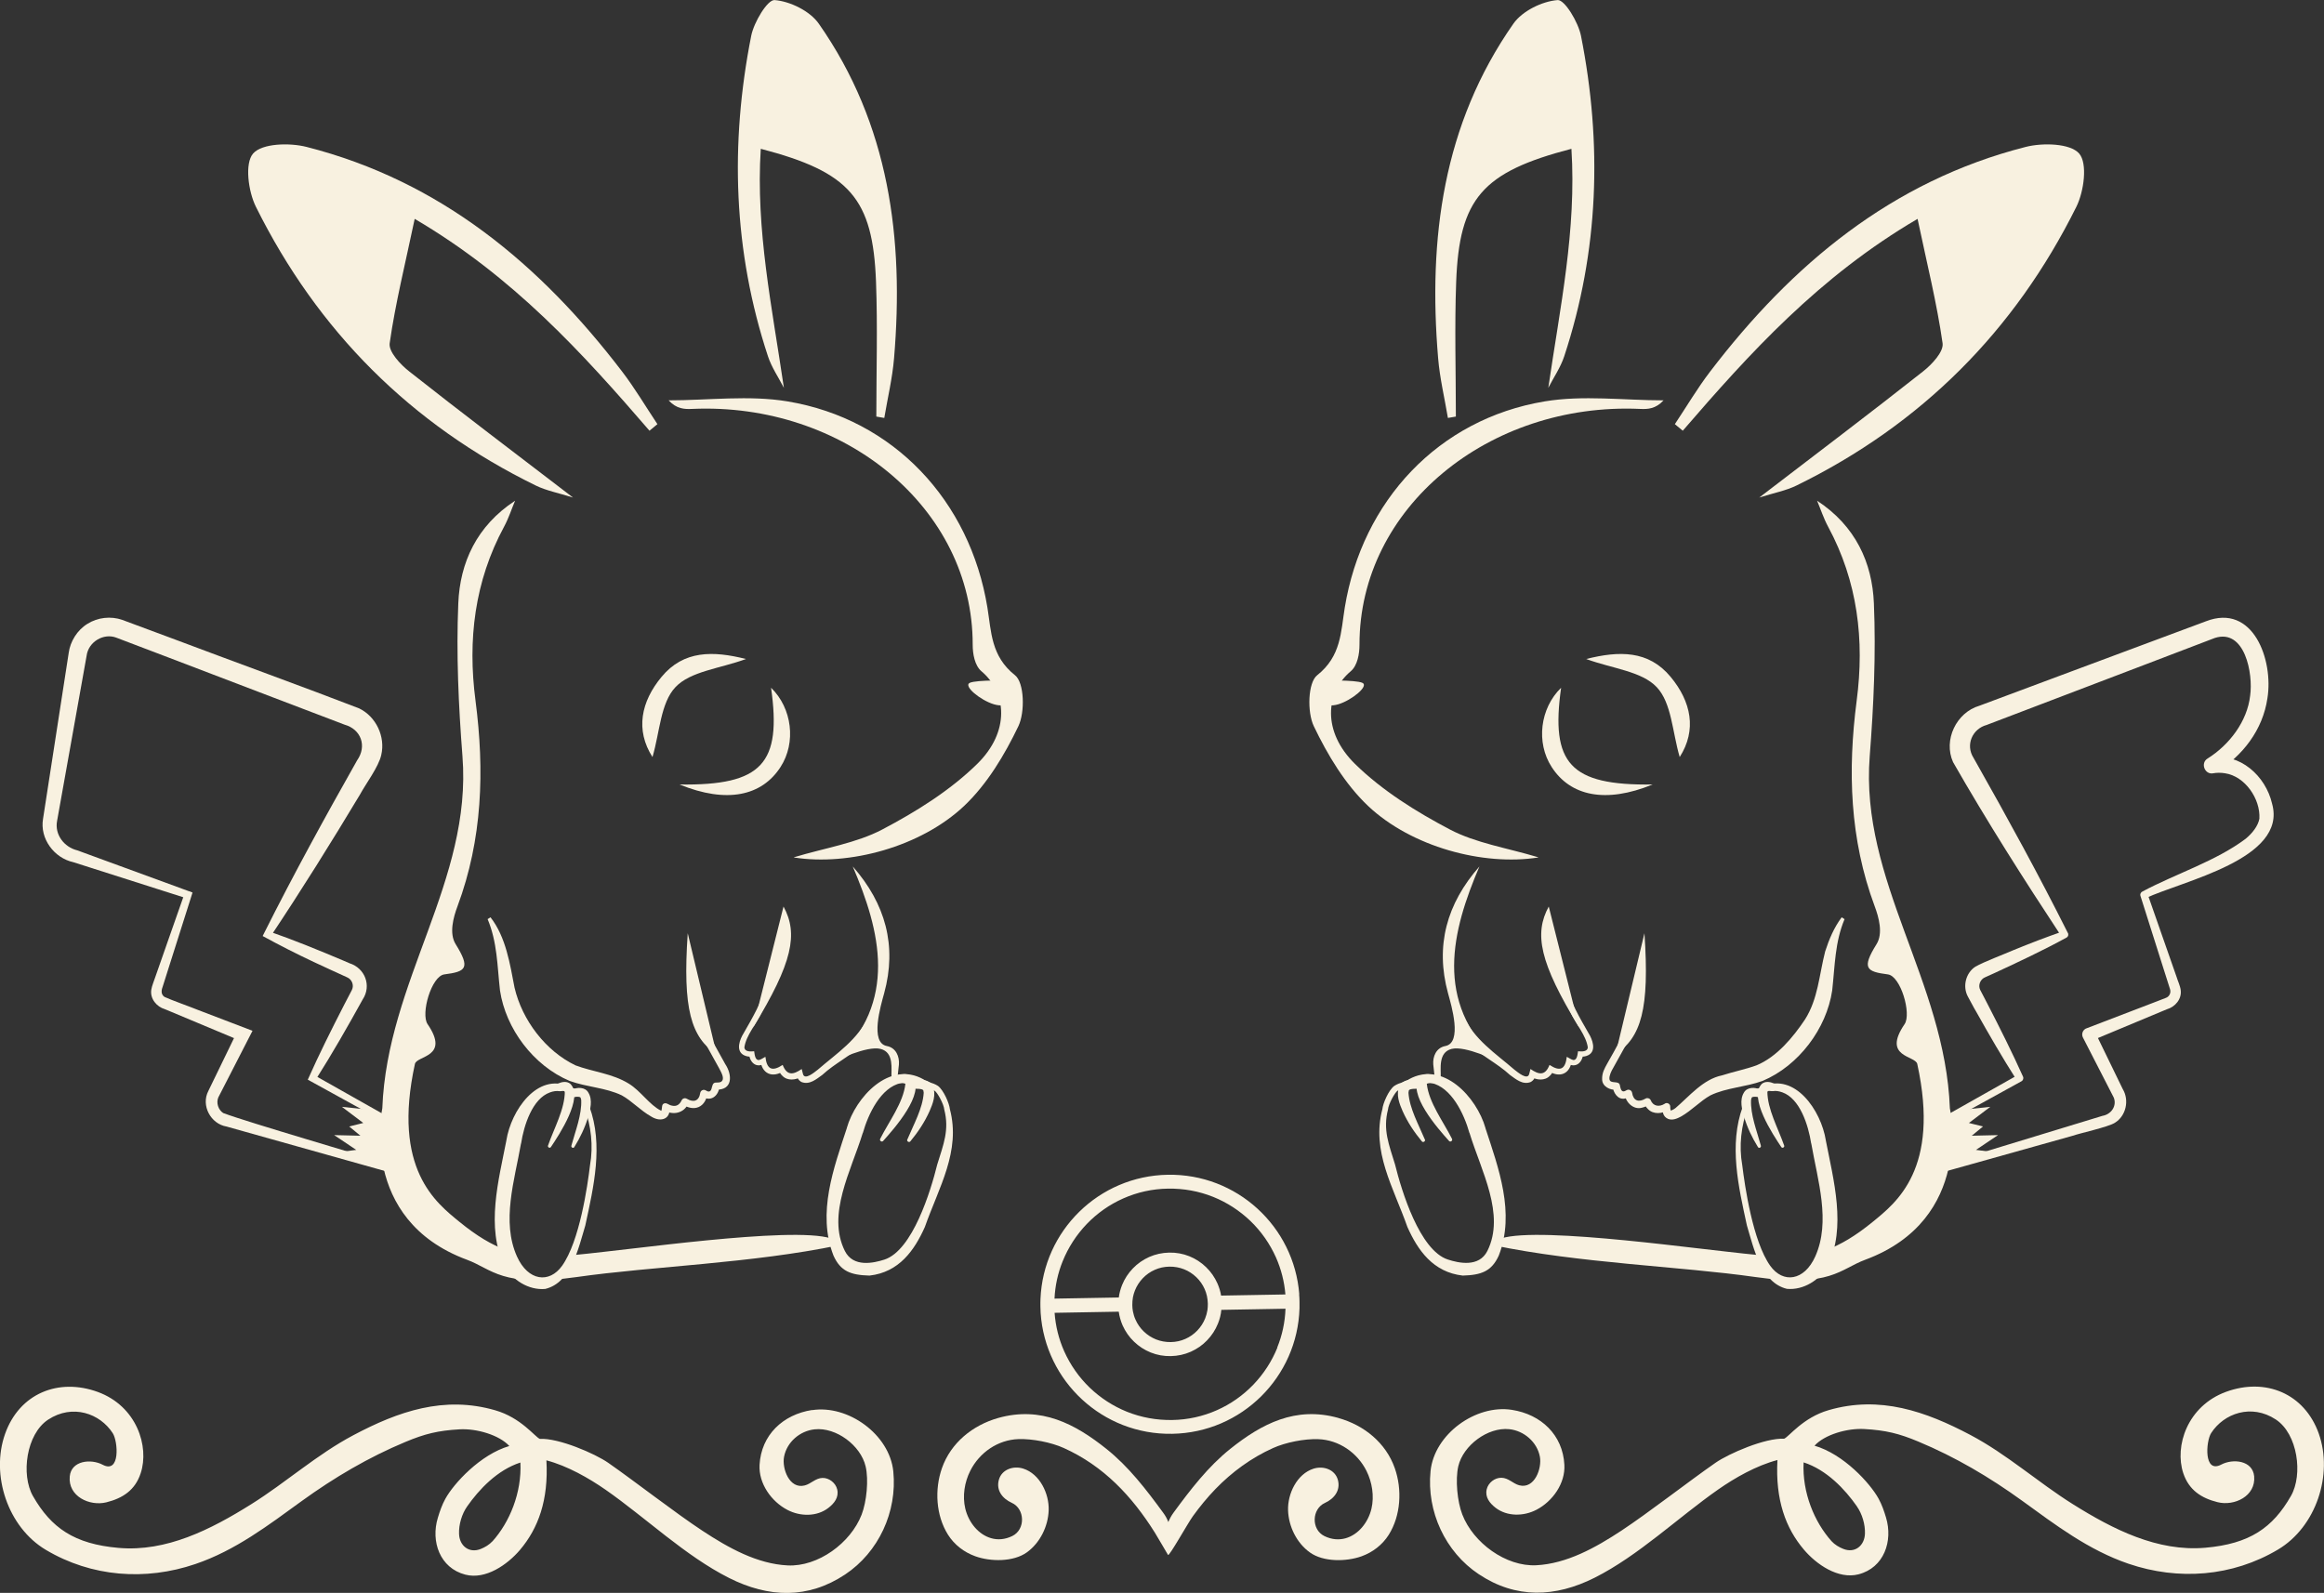 <?xml version="1.0" encoding="UTF-8"?>
<svg id="Layer_1" data-name="Layer 1" xmlns="http://www.w3.org/2000/svg" viewBox="0 0 306.49 210.11">
  <rect x="0" y="0" width="306.49" height="210.11" fill="#333333" stroke="none"/>
  <defs>
    <style>
      .cls-1 {
        fill: #f8f1e0;
      }
    </style>
  </defs>
  <g>
    <path class="cls-1" d="M75.48,165.57c1.31-.12,2.73-.28,4.31-.46,8.44-.93,30.62-3.95,30.87-.86-11.5,2.4-24.66,2.78-34.59,4.2-9.93,1.42-11.15-1.05-14.49-2.28-14.38-5.33-11.16-19.98-11.16-19.98,.64-16.8,11.86-30.02,10.57-46.44-.52-6.7-.83-13.46-.55-20.17,.22-5.36,2.42-10.21,7.49-13.53-.48,1.14-.86,2.33-1.45,3.42-3.9,7.22-4.82,14.95-3.77,22.95,1.2,9.23,.92,18.26-2.37,27.11-.56,1.49-1.13,3.6-.25,5.01,1.98,3.19,1.37,3.62-1.49,3.99-1.7,.22-3.14,5.2-2.21,6.56,3,4.39-1.42,4.13-1.67,5.25-3.04,13.88,2.81,18.32,5.87,20.83,2.28,1.86,4.24,3.03,6.16,3.72,0,0,1.19,2.72,2.39,3.32s3.85,1.09,4.85-.01c1-1.11,1.49-2.61,1.49-2.61Z"/>
    <path class="cls-1" d="M85.66,56.82c-8.87-10.28-17.97-20.32-30.97-27.95-1.25,5.95-2.55,11.14-3.3,16.41-.16,1.12,1.42,2.81,2.6,3.73,6.9,5.45,13.91,10.74,21.58,16.62-1.97-.62-3.53-.91-4.9-1.58-16.48-8.06-28.78-20.39-36.92-36.77-1.01-2.03-1.5-5.73-.37-7.03,1.18-1.35,4.81-1.44,7.05-.87,17.66,4.5,30.82,15.49,41.63,29.65,1.68,2.2,3.1,4.61,4.64,6.92-.35,.29-.69,.57-1.04,.86Z"/>
    <path class="cls-1" d="M115.57,54.94c0-5.92,.18-11.84-.04-17.75-.41-11.01-3.44-14.5-15.2-17.56-.68,10.71,1.5,20.91,3.05,31.53-.71-1.38-1.62-2.7-2.1-4.16-4.58-13.88-5.03-28.03-2.21-42.28,.36-1.8,2.15-4.78,3.08-4.71,2.05,.16,4.66,1.44,5.83,3.11,9.31,13.3,11.25,28.38,9.93,44.12-.22,2.65-.85,5.26-1.29,7.89-.35-.06-.69-.12-1.04-.18Z"/>
    <path class="cls-1" d="M104.71,113.08c4.16-1.25,8.21-1.86,11.64-3.66,4.47-2.35,8.94-5.14,12.52-8.65,4.35-4.27,3.9-9.41,.57-12.22-.91-.77-1.16-2.33-1.16-3.5,.03-18.08-17.06-32-37-31.11-1.03,.05-2.06,0-3.1-1.13,5.24,0,10.6-.71,15.69,.14,13.99,2.33,24.05,13.11,26.35,27.19,.52,3.21,.47,6.42,3.64,8.93,1.23,.97,1.33,4.86,.45,6.71-1.82,3.8-4.13,7.66-7.16,10.53-5.73,5.41-15.19,7.94-22.44,6.8Z"/>
    <path class="cls-1" d="M110.17,139.95c8.33-7.85,5.92-17.17,2.29-25.66,4.32,4.91,5.86,10.47,4.14,16.74-.44,1.6-1.92,6.52,.36,6.95,1.23,.23,1.67,1.42,1.59,2.43-.05,.63-.29,2.52-.29,2.52,0,0-.63,.16-.69-.84s.39-3.27-1.44-3.73-5.96,1.59-5.96,1.59Z"/>
    <path class="cls-1" d="M89.62,103.48c10.94,.16,13.47-2.8,12.07-12.76,2.78,2.71,3.33,7.23,1.25,10.45-2.46,3.82-7.08,4.86-13.32,2.31Z"/>
    <path class="cls-1" d="M86.05,99.86c-2.28-3.57-1.52-7.3,1.2-10.58,2.91-3.51,6.79-3.45,11.13-2.35-3.47,1.27-7.32,1.61-9.3,3.71-1.97,2.08-2.06,5.93-3.03,9.22Z"/>
    <path class="cls-1" d="M99.32,135.53c1.35-5.37,2.7-10.75,4.01-15.95,1.95,3.58,1.24,7.36-4.01,15.95Z"/>
    <path class="cls-1" d="M90.7,123.1c1.29,5.39,2.58,10.78,3.82,15.99-3.38-2.27-4.51-5.95-3.82-15.99Z"/>
    <path class="cls-1" d="M51.11,148.21l-10.13-5.58-.39-.21c1.49-3.36,3.14-6.65,4.82-9.92,.15-.26,.87-1.69,1-1.92,.31-.62,0-1.41-.65-1.67-.79-.34-3.56-1.64-4.39-2.02-2.27-1.07-4.52-2.21-6.73-3.42l.22-.44c3.85-7.68,8.01-15.26,12.24-22.74,1.33-1.9,.5-4.1-1.66-4.7,0,0-.86-.33-.86-.33-1.12-.43-7.36-2.81-8.61-3.28,0,0-13.78-5.26-13.78-5.26l-6.86-2.61c-1.65-.63-3.67,.53-3.91,2.4-.87,4.87-3.05,17.08-3.89,21.77-.35,1.79,.92,3.47,2.67,3.89,0,0,.87,.32,.87,.32l13.85,5.07h.03s.44,.17,.44,.17l-.14,.45c-.66,2.09-2.37,7.47-3.01,9.49-.15,.5-.6,1.89-.75,2.37-.2,.52-.33,1.09,.2,1.46,.88,.41,3.52,1.35,4.47,1.74,.6,.23,6.74,2.58,7.14,2.73-.12,.23-4.26,8.31-4.51,8.79-.3,.72-.01,1.63,.65,2.06,3.45,1.29,18.55,5.66,22.33,6.89,0,0,.04,.01,.04,.01l-.62,.48c-.06-2.01-.09-4-.1-6.02h0Zm.83-.5c.11,2.37,.2,4.77,.26,7.15l-.64-.18h-.04c-3.27-.92-18.74-5.27-21.64-6.08-2.07-.34-3.41-2.76-2.4-4.7,.49-1.01,1.34-2.76,1.84-3.79l1.96-4.04,.46,1.22h-.03c-2.03-.86-7.23-3.03-9.19-3.85l-.77-.32c-1.1-.32-1.97-1.38-1.8-2.55,.08-.55,.38-1.2,.54-1.72,.97-2.83,2.85-8.09,3.84-10.96,0,0,.3,.61,.3,.61-.04-.02-14.05-4.47-14.08-4.49,0,0-.88-.28-.88-.28-2.53-.55-4.45-3.11-3.99-5.74,.72-4.68,2.64-17.04,3.38-21.86,.19-1.49,1.12-3.02,2.47-3.84,1.34-.85,3.09-1.05,4.6-.52l6.94,2.58c6.48,2.45,17.95,6.63,24.29,9.09,2.24,1.08,3.49,3.74,2.92,6.15-.34,1.56-2.08,3.86-2.8,5.21-3.8,6.33-7.7,12.58-11.8,18.73,0,0-.23-.7-.22-.68,3.21,1.11,6.68,2.53,9.82,3.86,0,0,.81,.35,.81,.35,2.05,.64,2.94,2.97,1.74,4.78-1.98,3.58-4.02,7.16-6.22,10.62,0,0-.19-.65-.19-.65l10.49,5.92h0Z"/>
    <path class="cls-1" d="M68.71,150.84c-.86,4.88-2.6,10.29-.53,14.9,1.46,3.25,4.26,3.58,5.94,1.24,2.32-3.24,3.37-10.58,3.69-13.26,.46-2.61,.14-5.19-.73-7.63-.12-.65-.2-1.34-.54-1.5-.23-.14-.59,.18-.98,.09-.25-.06-.91-.29-1.01-.56-.16-.43-.49-.15-.7-.18-.48-.07-.89,0-1.33,.16-2.29,.82-3.42,4.28-3.8,6.75h0Zm-1.93-.41c.62-3.94,4.07-8.99,8.3-7.1,.49,.34,1.07,.23,1.79,.62,.71,.44,.72,1.31,.86,2.01,1.86,5.08,.57,10.57-.54,15.69-.91,3.03-1.86,7.54-5.28,8.37-2.21,.2-4.35-1.19-5.38-3.03-2.5-5.07-.75-11.39,.25-16.55h0Z"/>
    <path class="cls-1" d="M72.28,151.09c.79-2.27,2.21-4.78,2.21-7.14,.06-.04-.29-.11-.59-.05-.56,.12-.8-.78-.27-.99,.48-.21,1.14-.33,1.6,.07,1.76,1.81-1.48,6.69-2.58,8.33-.15,.21-.48,0-.37-.23h0Z"/>
    <path class="cls-1" d="M75.36,151.1c.53-1.94,1.38-4.05,1.29-6.01-.06-.25-.07-.32-.15-.36-.1-.07-.44-.08-.72-.03-.55,.09-.76-.8-.24-.99,.54-.31,1.64-.34,2.05,.41,.61,.99,.24,2.27-.01,3.18-.44,1.45-1.07,2.77-1.84,4.01-.13,.22-.47,.04-.38-.2h0Z"/>
    <path class="cls-1" d="M113.78,149.45c-1.54,5.01-4.76,10.74-2.36,15.56,1.1,2.21,3.79,1.6,5.22,1.14,3.72-1.22,6.11-9.08,6.96-12.53,.83-2.68,1.62-4.58,.93-7.26-.05-.7-.91-2.27-1.27-2.48-.24-.18-.68,.12-1.1-.02-.28-.09-.99-.42-1.06-.72-.12-.47-.53-.22-.76-.28-.53-.14-.99-.12-1.51,0-2.66,.57-4.32,4.06-5.04,6.6h0Zm-2.1-.67c1.16-4.05,5.61-8.92,10.1-6.41,.51,.42,1.16,.38,1.92,.87,.74,.55,1.5,2.31,1.57,3.06,1.47,5.56-1.46,10.32-3.3,15.55-1.37,3.07-3.39,5.97-7.3,6.41-2.49-.07-3.82-.57-4.75-2.64-2.19-5.63,.04-11.56,1.77-16.84h0Z"/>
    <path class="cls-1" d="M116.09,150.2c1.15-2.28,3.03-4.74,3.31-7.21,.08-.04-.31-.15-.65-.12-.64,.06-.8-.92-.18-1.07,.56-.16,1.32-.2,1.77,.28,1.75,2.12-2.44,6.83-3.87,8.42-.19,.21-.53-.05-.38-.29h0Z"/>
    <path class="cls-1" d="M119.67,150.29c.82-1.97,2.02-4.08,2.15-6.14-.04-.27-.03-.35-.13-.4-.1-.08-.48-.14-.8-.13-.63,.03-.75-.93-.15-1.07,.64-.26,1.87-.15,2.24,.69,.56,1.12,0,2.42-.39,3.33-.66,1.47-1.53,2.77-2.53,3.98-.17,.22-.53-.02-.4-.26h0Z"/>
    <path class="cls-1" d="M91.68,130.16c.31,2.38,1.05,4.79,2.16,6.94,0,0,1.8,3.25,1.8,3.25,.94,1.4,1.05,3.51-1.28,3.38,0,0,.53-.43,.53-.43-.12,1.27-1.15,2.1-2.32,1.33,0,0,.73-.33,.73-.33-.12,.69-.46,1.43-1.17,1.73-.71,.3-1.44,.05-2.04-.28l.68-.22c-.51,1.33-2.1,1.65-3.24,.88,0,0,.74-.47,.74-.47,.29,1.63-1.07,2.16-2.37,1.35-1.46-.82-2.55-2.06-3.91-2.81-2.13-1.02-4.58-1.07-6.87-1.9-4.76-2.01-8.42-6.87-9.18-11.93-.37-3.32-.35-6.34-1.63-9.41,0,0,.38-.24,.38-.24,2.05,2.62,2.57,6.21,3.17,9.28,1,4.28,4.09,8.36,8.04,10.25,2.26,.85,4.85,1.07,7.01,2.4,1.6,.97,2.74,2.83,4.28,3.58-.03,.03-.01,.08,.04-.03,.14-.37-.06-.94,.55-.96,.29,.04,.52,.28,.83,.32,.58,.14,1-.1,1.28-.69,.12-.26,.43-.36,.68-.22,.91,.54,1.62,.31,1.78-.77,.05-.32,.42-.5,.7-.34,.34,.21,.62,.27,.77-.16,.13-.36,.12-.9,.65-.86,.21,.01,.49-.02,.64-.11,.54-.39,0-1.25-.3-1.83,0,0-1.83-3.3-1.83-3.3-1.17-2.28-1.93-4.72-2.26-7.28,0,0,.96-.09,.96-.09h0Z"/>
    <path class="cls-1" d="M102.67,126.62c-.37,2.45-1.11,4.74-2.24,6.93-.66,1.51-2.03,3-2.26,4.6,.04,.62,.83,.56,1.29,.52,.06,.41,.12,1.22,.64,1.15,.21-.03,.63-.31,.84-.42,.19,1.66,.88,1.99,2.28,1.07,.57,1.46,1.4,1.31,2.51,.54,0,0,.16,.63,.16,.63,.21,.92,1.5-.19,1.96-.54,2.51-2.17,5.31-3.97,6.73-7.12,0,0,.5,2.87,.5,2.87-.76,.86-.4,0-1.23,.82-1.69,1.64-3.7,2.55-5.42,4.13-.75,.53-1.65,1.34-2.72,.93-.43-.23-.62-.63-.67-1.03l.65,.32c-.76,.47-1.86,.58-2.52-.12-.23-.21-.36-.47-.49-.72l.56,.18c-.56,.3-1.24,.53-1.89,.25-.65-.28-.95-.96-1.05-1.59l.55,.25c-1.06,.68-1.94-.07-2.06-1.2,0,0,.39,.31,.39,.31-.37,.02-.71-.01-1.07-.19-1.14-.58-.52-2.14-.05-2.88,1.17-2.04,2.37-4.08,3-6.37,.33-1.12,.59-2.28,.69-3.41l.92,.08h0Z"/>
    <path class="cls-1" d="M133.22,89.77s-4.41-.11-5.32,.3,1.4,2.3,3.17,2.83c1.77,.53,2.49-.53,2.49-.53l-.34-2.6Z"/>
    <polygon class="cls-1" points="53.36 148.3 48.93 146.41 45.09 146 47.91 148.13 46.05 148.59 47.53 149.81 44.07 149.73 46.98 151.68 45.21 151.91 52.57 154.56 53.36 148.3"/>
    <path class="cls-1" d="M232.09,165.57c-1.31-.12-2.73-.28-4.31-.46-8.44-.93-30.62-3.95-30.87-.86,11.5,2.4,24.66,2.78,34.59,4.2,9.93,1.42,11.15-1.05,14.49-2.28,14.38-5.33,11.16-19.98,11.16-19.98-.64-16.8-11.86-30.02-10.57-46.44,.52-6.7,.83-13.46,.55-20.17-.22-5.36-2.42-10.21-7.49-13.53,.48,1.14,.86,2.33,1.45,3.42,3.9,7.22,4.82,14.95,3.77,22.95-1.2,9.23-.92,18.26,2.37,27.11,.56,1.49,1.13,3.6,.25,5.01-1.98,3.19-1.37,3.62,1.49,3.99,1.7,.22,3.14,5.2,2.21,6.56-3,4.39,1.42,4.13,1.67,5.25,3.04,13.88-2.81,18.32-5.87,20.83-2.28,1.86-4.24,3.03-6.16,3.72,0,0-1.19,2.72-2.39,3.32-1.2,.6-3.85,1.09-4.85-.01-1-1.11-1.49-2.61-1.49-2.61Z"/>
    <path class="cls-1" d="M221.92,56.82c8.87-10.28,17.97-20.32,30.97-27.95,1.25,5.95,2.55,11.14,3.3,16.41,.16,1.12-1.42,2.81-2.6,3.73-6.9,5.45-13.91,10.74-21.58,16.62,1.97-.62,3.53-.91,4.9-1.58,16.48-8.06,28.78-20.39,36.92-36.77,1.01-2.03,1.5-5.73,.37-7.03-1.18-1.35-4.81-1.44-7.05-.87-17.66,4.5-30.82,15.49-41.63,29.65-1.68,2.2-3.1,4.61-4.64,6.92,.35,.29,.69,.57,1.04,.86Z"/>
    <path class="cls-1" d="M192,54.94c0-5.92-.18-11.84,.04-17.75,.41-11.01,3.44-14.5,15.2-17.56,.68,10.71-1.5,20.91-3.05,31.53,.71-1.38,1.62-2.7,2.1-4.16,4.58-13.88,5.03-28.03,2.21-42.28-.36-1.8-2.15-4.78-3.08-4.71-2.05,.16-4.66,1.44-5.83,3.11-9.31,13.3-11.25,28.38-9.93,44.12,.22,2.65,.85,5.26,1.29,7.89,.35-.06,.69-.12,1.04-.18Z"/>
    <path class="cls-1" d="M202.86,113.08c-4.16-1.25-8.21-1.86-11.64-3.66-4.47-2.35-8.94-5.14-12.52-8.65-4.35-4.27-3.9-9.41-.57-12.22,.91-.77,1.16-2.33,1.16-3.5-.03-18.08,17.06-32,37-31.11,1.03,.05,2.06,0,3.1-1.13-5.24,0-10.6-.71-15.69,.14-13.99,2.33-24.05,13.11-26.35,27.19-.52,3.21-.47,6.42-3.64,8.93-1.23,.97-1.33,4.86-.45,6.71,1.82,3.8,4.13,7.66,7.16,10.53,5.73,5.41,15.19,7.94,22.44,6.8Z"/>
    <path class="cls-1" d="M197.4,139.95c-8.33-7.85-5.92-17.17-2.29-25.66-4.32,4.91-5.86,10.47-4.14,16.74,.44,1.6,1.92,6.52-.36,6.95-1.23,.23-1.67,1.42-1.59,2.43,.05,.63,.29,2.52,.29,2.52,0,0,.63,.16,.69-.84s-.39-3.27,1.44-3.73,5.96,1.59,5.96,1.59Z"/>
    <path class="cls-1" d="M217.95,103.48c-10.94,.16-13.47-2.8-12.07-12.76-2.78,2.71-3.33,7.23-1.25,10.45,2.46,3.82,7.08,4.86,13.32,2.31Z"/>
    <path class="cls-1" d="M221.52,99.86c2.28-3.57,1.52-7.3-1.2-10.58-2.91-3.51-6.79-3.45-11.13-2.35,3.47,1.27,7.32,1.61,9.3,3.71,1.97,2.08,2.06,5.93,3.03,9.22Z"/>
    <path class="cls-1" d="M208.26,135.53c-1.35-5.37-2.7-10.75-4.01-15.95-1.95,3.58-1.24,7.36,4.01,15.95Z"/>
    <path class="cls-1" d="M216.87,123.1c-1.29,5.39-2.58,10.78-3.82,15.99,3.38-2.27,4.51-5.95,3.82-15.99Z"/>
    <path class="cls-1" d="M255.64,147.71l10.49-5.92-.19,.65c-1.89-2.97-3.65-6.01-5.37-9.08-.21-.32-.89-1.64-1.07-1.95-.69-1.33-.24-3.1,1.03-3.91,1.07-.61,3.82-1.65,4.98-2.16,2.17-.89,4.36-1.73,6.58-2.5l-.22,.69c-4.97-7.54-9.82-15.17-14.3-23-1.31-2.91,.43-6.55,3.48-7.44,0,0,10.61-3.96,10.61-3.96,5.19-1.93,14.12-5.27,19.24-7.17,6.28-2.45,8.94,5.15,8.13,10.13-.6,4.17-3.27,7.65-6.83,9.81,0,0-.74-1.96-.74-1.96,3.95-.7,7.34,2.43,8.18,6.06,2.07,7.33-11.82,10.19-16.7,12.49,0,0,.27-.6,.27-.6,.99,2.89,2.86,8.13,3.84,10.98,.15,.51,.48,1.19,.54,1.73,.16,1.17-.72,2.22-1.82,2.53,0,0-.77,.32-.77,.32-1.95,.82-7.18,3-9.2,3.84,0,0,.46-1.22,.46-1.22,.63,1.28,2.34,4.81,2.95,6.07l.49,1.01,.25,.51c.89,1.48,.43,3.55-1.05,4.45-.89,.56-4.57,1.36-5.57,1.71,0,0-17.33,4.86-17.33,4.86-.31,.09-.63-.16-.62-.48,.06-2.16,.14-4.34,.24-6.49h0Zm.83,.5c-.01,2.02-.04,4.01-.1,6.02l-.62-.48c3.27-.98,18.62-5.69,21.52-6.56,1.17-.2,1.92-1.31,1.5-2.4l-4.07-7.93c-.22-.43-.05-.96,.38-1.18,2.11-.82,7.35-2.81,9.39-3.6,.25-.1,.92-.35,1.16-.45,.47-.16,.72-.69,.55-1.17-.22-.69-.65-2.06-.88-2.77-.63-1.99-2.35-7.44-3.01-9.5-.09-.24,.04-.51,.27-.6,4.41-2.35,9.66-3.99,13.6-6.95,.91-.76,1.63-1.69,1.81-2.65,.15-2.61-1.89-5.6-4.54-5.99-.51-.09-1.13-.08-1.53,0-1.14,.24-1.74-1.35-.77-1.94,2.88-1.8,5.24-4.91,5.62-8.29,.42-2.89-.69-8.89-4.65-7.62-2.19,.84-6.69,2.55-8.93,3.41-5.27,2.02-15.89,6.05-21.17,8.07-1.89,.51-2.81,2.63-1.74,4.32,0,0,.35,.62,.35,.62,4.18,7.39,8.27,14.86,12.08,22.46,.14,.2,.09,.48-.11,.62-3.02,1.66-6.44,3.27-9.58,4.72,0,0-.8,.36-.8,.36l-.4,.18c-.64,.26-.96,1.05-.65,1.67,.12,.26,.87,1.63,1,1.92,1.61,3.13,3.19,6.27,4.63,9.48,.13,.23,.04,.52-.19,.65l-10.13,5.58h0Z"/>
    <path class="cls-1" d="M238.86,150.84c-.38-2.47-1.5-5.93-3.8-6.75-.45-.16-.85-.23-1.33-.16-.22,.03-.55-.25-.7,.18-.1,.27-.76,.5-1.01,.56-.39,.09-.75-.23-.98-.09-.34,.16-.43,.85-.54,1.5-.87,2.45-1.19,5.03-.73,7.63,.33,2.68,1.38,10.02,3.69,13.26,1.68,2.35,4.48,2.02,5.94-1.24,2.06-4.61,.32-10.02-.53-14.9h0Zm1.93-.41c1,5.16,2.75,11.48,.25,16.55-1.03,1.84-3.17,3.23-5.38,3.03-3.42-.83-4.37-5.33-5.28-8.37-1.11-5.12-2.4-10.61-.54-15.69,.13-.7,.15-1.57,.86-2.01,.72-.39,1.3-.27,1.79-.62,4.23-1.89,7.68,3.17,8.3,7.1h0Z"/>
    <path class="cls-1" d="M235.29,151.09c-.79-2.27-2.21-4.78-2.21-7.14-.06-.04,.29-.11,.59-.05,.56,.12,.8-.78,.27-.99-.48-.21-1.14-.33-1.6,.07-1.76,1.81,1.48,6.69,2.58,8.33,.15,.21,.48,0,.37-.23h0Z"/>
    <path class="cls-1" d="M232.22,151.1c-.53-1.94-1.38-4.05-1.29-6.01,.06-.25,.07-.32,.15-.36,.1-.07,.44-.08,.72-.03,.55,.09,.76-.8,.24-.99-.54-.31-1.64-.34-2.05,.41-.61,.99-.24,2.27,.01,3.18,.44,1.45,1.07,2.77,1.84,4.01,.13,.22,.47,.04,.38-.2h0Z"/>
    <path class="cls-1" d="M193.79,149.45c-.71-2.54-2.38-6.03-5.04-6.6-.52-.11-.98-.13-1.51,0-.24,.06-.64-.19-.76,.28-.08,.29-.78,.62-1.06,.72-.42,.14-.86-.15-1.1,.02-.36,.21-1.22,1.79-1.27,2.48-.69,2.68,.11,4.58,.93,7.26,.85,3.45,3.24,11.32,6.96,12.53,1.43,.47,4.12,1.07,5.22-1.14,2.39-4.82-.83-10.55-2.36-15.56h0Zm2.1-.67c1.73,5.28,3.96,11.21,1.77,16.84-.94,2.06-2.27,2.57-4.75,2.64-3.91-.44-5.93-3.34-7.3-6.41-1.84-5.23-4.78-9.99-3.3-15.55,.07-.75,.82-2.51,1.57-3.06,.76-.5,1.42-.45,1.92-.87,4.5-2.51,8.94,2.36,10.1,6.41h0Z"/>
    <path class="cls-1" d="M191.48,150.2c-1.15-2.28-3.03-4.74-3.31-7.21-.08-.04,.31-.15,.65-.12,.64,.06,.8-.92,.18-1.07-.56-.16-1.32-.2-1.77,.28-1.75,2.12,2.44,6.83,3.87,8.42,.19,.21,.53-.05,.38-.29h0Z"/>
    <path class="cls-1" d="M187.9,150.29c-.82-1.97-2.02-4.08-2.15-6.14,.04-.27,.03-.35,.13-.4,.1-.08,.48-.14,.8-.13,.63,.03,.75-.93,.15-1.07-.64-.26-1.87-.15-2.24,.69-.56,1.12,0,2.42,.39,3.33,.66,1.47,1.53,2.77,2.53,3.98,.17,.22,.53-.02,.4-.26h0Z"/>
    <path class="cls-1" d="M216.86,130.25c-.33,2.56-1.09,5-2.26,7.28,0,0-1.83,3.3-1.83,3.3-.3,.49-.55,1.07-.52,1.47,.05,.79,1.3,.12,1.39,.9,.05,.26,.15,.81,.5,.76,.1,0,.25-.09,.39-.16,.28-.16,.66,.02,.71,.34,.17,1.08,.87,1.31,1.78,.77,.23-.13,.53-.05,.66,.18,.33,.87,1.17,.94,1.85,.51,.28-.24,.74-.01,.74,.35,0,.16,.01,.39,.07,.51,.05,.11,.07,.06,.04,.03-.03,0,.35-.12,.6-.34,1.79-1.53,3.63-3.8,6.12-4.3,1.48-.48,3.18-.82,4.56-1.33,2.66-1.1,4.83-3.71,6.4-6.07,1.71-2.72,1.84-5.79,2.64-8.94,.52-1.61,1.16-3.14,2.18-4.51l.38,.24c-1.28,3.07-1.26,6.08-1.63,9.41-.75,5.05-4.43,9.93-9.18,11.93-2.29,.83-4.74,.88-6.87,1.9-1.36,.75-2.45,1.99-3.91,2.81-.49,.26-1.08,.52-1.66,.31-.75-.31-.8-1.04-.71-1.66,0,0,.74,.47,.74,.47-.81,.51-2,.63-2.71-.12-.24-.23-.39-.5-.53-.77l.68,.22c-.28,.15-.58,.29-.92,.37-1.14,.33-2.2-.72-2.29-1.81,0,0,.73,.33,.73,.33-.21,.12-.43,.24-.73,.28-.92,.18-1.53-.81-1.59-1.61,0,0,.53,.43,.53,.43-.83,.12-1.91-.4-1.92-1.35-.03-.87,.33-1.46,.64-2.03,1.07-1.88,2.61-4.56,3.18-6.63,.35-1.16,.64-2.38,.78-3.55l.96,.09h0Z"/>
    <path class="cls-1" d="M204.9,126.62c.37,2.45,1.11,4.74,2.24,6.93,.66,1.51,2.03,3,2.26,4.6-.04,.62-.83,.56-1.29,.52-.06,.41-.12,1.22-.64,1.15-.21-.03-.63-.31-.84-.42-.19,1.66-.88,1.99-2.28,1.07-.57,1.46-1.4,1.31-2.51,.54,0,0-.16,.63-.16,.63-.21,.92-1.5-.19-1.96-.54-2.51-2.17-5.31-3.97-6.73-7.12,0,0-.5,2.87-.5,2.87,.76,.86,.4,0,1.23,.82,1.69,1.64,3.7,2.55,5.42,4.13,.75,.53,1.65,1.34,2.72,.93,.43-.23,.62-.63,.67-1.03l-.65,.32c.76,.47,1.86,.58,2.52-.12,.23-.21,.36-.47,.49-.72l-.56,.18c.56,.3,1.24,.53,1.89,.25,.65-.28,.95-.96,1.05-1.59l-.55,.25c1.06,.68,1.94-.07,2.06-1.2,0,0-.39,.31-.39,.31,.37,.02,.71-.01,1.07-.19,1.14-.58,.52-2.14,.05-2.88-1.17-2.04-2.37-4.08-3-6.37-.33-1.12-.59-2.28-.69-3.41l-.92,.08h0Z"/>
    <path class="cls-1" d="M174.35,89.77s4.41-.11,5.32,.3-1.4,2.3-3.17,2.83c-1.77,.53-2.49-.53-2.49-.53l.34-2.6Z"/>
    <polygon class="cls-1" points="254.22 148.3 258.64 146.41 262.48 146 259.66 148.13 261.52 148.59 260.04 149.81 263.5 149.73 260.59 151.68 262.37 151.91 255 154.56 254.22 148.3"/>
  </g>
  <g>
    <path class="cls-1" d="M107.1,185.99c-3.86,.6-6.71,3.3-6.93,7.24-.13,2.46,1.55,4.83,3.68,5.94,1.69,.88,3.87,.91,5.39-.26,.78-.6,1.42-1.4,1.17-2.45-.2-.85-1.07-1.53-1.94-1.51-.93,.03-1.51,.78-2.34,.99-2.03,.53-3.02-2.24-2.73-3.77,.37-1.96,2.1-3.43,4.04-3.63,2.83-.3,6.07,2.12,6.72,4.89,.42,1.77,.13,4.67-.53,6.37-1.45,3.74-5.75,6.89-9.76,6.69-4.02-.2-7.8-2.31-11.23-4.57-3.56-2.34-8.92-6.52-12.42-8.96-1.75-1.22-6.54-3.29-9.03-3.16-.65-.27-2.47-2.79-5.87-3.77-6.76-1.96-12.79,.14-18.71,3.28-4.82,2.55-8.85,6.21-13.48,9.11-5.33,3.34-11.19,6.31-17.49,5.76-5.85-.51-8.89-2.64-11.29-6.83-1.61-2.82-.89-8.19,2-10.09,3.22-2.11,6.84-.82,8.52,1.79,.7,1.08,1.01,5.4-1.33,4.16-1.55-.82-4.15-.55-4.34,1.54-.25,2.63,2.61,3.96,4.82,3.42,2.17-.54,3.8-1.61,4.53-3.83,1.18-3.55-.53-8.86-5.65-10.73-5.18-1.89-10.34,.19-12.23,5.53-1.92,5.41,.35,12.31,5.38,15.3,6.02,3.58,13.13,4.11,19.71,1.87,5.28-1.79,9.63-5.12,14.03-8.31,4.3-3.11,8.81-5.77,13.68-7.8,2.58-1.08,4.33-1.5,7.13-1.66,2.26-.13,5.25,.75,6.57,2.2-3.82,1.11-7.33,4.94-8.44,6.97-.44,.8-.73,1.64-.99,2.51-.94,3.09,.25,6.62,3.64,7.49,2.67,.69,5.54-1.32,7.19-3.26,2.4-2.83,3.79-6.56,3.49-11.82,2.78,.73,5.62,2.36,7.82,3.89,5.29,3.69,10.5,8.72,16.28,11.63,5.19,2.61,10.38,2.8,15.29-.46,4.42-2.94,6.89-8.27,6.36-13.59-.49-4.89-5.97-8.83-10.72-8.09Zm-42.16,17.32c-.4,.44-.98,.79-1.54,1.01-1.55,.62-2.81-.43-2.86-1.99-.05-1.24,.38-2.64,1.06-3.61,1.58-2.26,3.99-4.82,7.03-5.8,.2,3.98-1.43,7.89-3.69,10.4Z"/>
    <path class="cls-1" d="M305.81,189.12c-1.9-5.34-7.05-7.42-12.23-5.53-5.12,1.87-6.83,7.18-5.65,10.73,.74,2.22,2.36,3.29,4.53,3.83,2.2,.55,5.06-.79,4.82-3.42-.2-2.09-2.79-2.36-4.34-1.54-2.34,1.24-2.03-3.08-1.33-4.16,1.68-2.6,5.31-3.9,8.52-1.79,2.9,1.9,3.61,7.28,2,10.09-2.4,4.2-5.45,6.32-11.29,6.83-6.3,.55-12.17-2.42-17.49-5.76-4.62-2.9-8.66-6.56-13.48-9.11-5.92-3.13-11.96-5.24-18.71-3.28-3.39,.98-5.22,3.5-5.87,3.77-2.49-.13-7.28,1.95-9.03,3.16-3.5,2.43-8.86,6.61-12.42,8.96-3.43,2.26-7.21,4.36-11.23,4.57-4.01,.2-8.31-2.95-9.76-6.69-.66-1.7-.94-4.6-.53-6.37,.65-2.76,3.89-5.18,6.72-4.89,1.93,.2,3.67,1.68,4.04,3.63,.29,1.53-.7,4.31-2.73,3.77-.82-.22-1.4-.97-2.34-.99-.88-.02-1.74,.66-1.94,1.51-.25,1.05,.39,1.84,1.17,2.45,1.52,1.17,3.7,1.14,5.39,.26,2.13-1.11,3.82-3.48,3.68-5.94-.21-3.93-3.06-6.64-6.93-7.24-4.75-.74-10.23,3.2-10.72,8.09-.53,5.31,1.94,10.65,6.36,13.59,4.91,3.27,10.1,3.07,15.29,.46,5.78-2.91,10.99-7.93,16.28-11.63,2.19-1.53,5.03-3.16,7.82-3.89-.29,5.26,1.09,9,3.49,11.82,1.64,1.94,4.51,3.94,7.19,3.26,3.39-.87,4.57-4.4,3.64-7.49-.26-.87-.55-1.71-.99-2.51-1.12-2.03-4.62-5.87-8.44-6.97,1.32-1.46,4.31-2.33,6.57-2.2,2.8,.16,4.56,.58,7.13,1.66,4.87,2.03,9.38,4.69,13.68,7.8,4.4,3.19,8.75,6.51,14.03,8.31,6.58,2.24,13.69,1.71,19.71-1.87,5.03-2.99,7.3-9.89,5.38-15.3Zm-60.92,9.59c.68,.97,1.11,2.37,1.06,3.61-.06,1.56-1.32,2.61-2.86,1.99-.56-.22-1.14-.57-1.54-1.01-2.26-2.51-3.89-6.42-3.69-10.4,3.04,.98,5.45,3.54,7.03,5.8Z"/>
    <path class="cls-1" d="M176.51,187.04c-5.66-1.59-10.14,.79-14.25,4.07-2.94,2.35-5.26,5.38-7.5,8.43-.29,.4-.51,.81-.68,1.23-.16-.42-.38-.83-.68-1.23-2.23-3.05-4.55-6.08-7.5-8.43-4.11-3.28-8.59-5.66-14.25-4.07-3.37,.95-6.26,3.28-7.43,6.63-.98,2.8-.8,6.22,.8,8.77,.84,1.33,2.12,2.31,3.59,2.84,2.01,.73,5.03,.77,6.81-.51,1.74-1.25,2.81-3.43,2.88-5.56,.07-2.18-1.16-4.79-3.36-5.49-1.29-.41-2.83,.1-3.21,1.48-.38,1.37,.45,2.47,1.71,3.04,1.73,.78,1.83,3.5,.07,4.37-.98,.48-1.94,.54-2.8,.29-1.65-.47-2.96-2.04-3.41-3.91-.39-1.65-.1-3.48,.66-4.98,1.21-2.41,3.64-4.09,6.36-4.18,1.84-.06,4.32,.43,5.96,1.17,5.27,2.37,9.02,6.38,12.03,11.18,.33,.53,1.63,2.77,1.73,2.93,.15,.23,2.58-4.14,3.27-5.1,.91-1.26,1.9-2.47,2.98-3.59,2.18-2.25,4.73-4.12,7.6-5.41,1.64-.74,4.12-1.24,5.96-1.17,2.71,.09,5.15,1.77,6.36,4.18,.75,1.5,1.04,3.34,.66,4.98-.44,1.86-1.75,3.44-3.41,3.91-.86,.24-1.82,.19-2.8-.29-1.77-.87-1.66-3.59,.07-4.37,1.25-.57,2.08-1.67,1.71-3.04-.38-1.38-1.91-1.89-3.21-1.48-2.2,.7-3.43,3.32-3.36,5.49,.07,2.13,1.13,4.31,2.88,5.56,1.78,1.28,4.8,1.23,6.81,.51,1.47-.53,2.75-1.51,3.59-2.84,1.6-2.55,1.78-5.97,.8-8.77-1.17-3.36-4.06-5.69-7.43-6.63Z"/>
  </g>
  <path class="cls-1" d="M171.35,170.73c-.69-8.96-8.25-15.93-17.35-15.77-9.1,.16-16.41,7.4-16.78,16.37-.01,.34-.02,.68-.01,1.02,0,.28,.02,.56,.03,.83,.6,9.04,8.2,16.12,17.36,15.95,9.16-.16,16.51-7.5,16.78-16.56,0-.28,.01-.56,0-.84,0-.34-.02-.68-.05-1.02Zm-31.2-4.37c.74-1.83,1.81-3.48,3.18-4.91,1.38-1.43,2.99-2.56,4.79-3.36,1.87-.83,3.86-1.27,5.92-1.3s4.06,.33,5.96,1.09c1.83,.74,3.48,1.81,4.91,3.18,1.43,1.38,2.55,2.99,3.36,4.79,.69,1.56,1.11,3.2,1.25,4.9l-8.48,.15c-.09-.56-.26-1.1-.49-1.62-.36-.8-.86-1.53-1.5-2.14-.64-.62-1.38-1.1-2.2-1.43-.84-.34-1.74-.5-2.66-.48-.92,.02-1.81,.21-2.64,.58-.8,.36-1.53,.86-2.14,1.5-.62,.64-1.1,1.38-1.43,2.2-.21,.53-.36,1.08-.43,1.64l-8.48,.15c.08-1.7,.44-3.36,1.08-4.94Zm19.14,5.6c0,.28-.01,.56-.05,.84-.06,.38-.16,.75-.3,1.1-.24,.6-.59,1.14-1.04,1.61-.45,.47-.98,.84-1.57,1.1-.6,.27-1.25,.41-1.93,.42s-1.33-.11-1.94-.35c-.6-.24-1.14-.59-1.61-1.04-.47-.45-.84-.98-1.1-1.57-.16-.35-.27-.72-.34-1.09-.05-.27-.08-.55-.08-.83,0-.35,.02-.69,.08-1.02,.06-.32,.15-.62,.27-.92,.24-.6,.59-1.14,1.04-1.61,.45-.47,.98-.84,1.57-1.1,.6-.27,1.25-.41,1.93-.42s1.33,.11,1.94,.35c.6,.24,1.14,.59,1.61,1.04,.47,.45,.84,.98,1.1,1.57,.13,.29,.23,.6,.3,.91,.07,.33,.11,.67,.12,1.02Zm9.18,5.78c-.74,1.83-1.81,3.48-3.18,4.91-1.38,1.43-2.99,2.56-4.79,3.36-1.87,.83-3.86,1.27-5.92,1.3s-4.06-.33-5.96-1.09c-1.83-.74-3.48-1.81-4.91-3.18-1.43-1.38-2.55-2.99-3.36-4.79-.72-1.61-1.14-3.32-1.27-5.08l8.46-.15c.09,.63,.26,1.23,.51,1.81,.36,.8,.86,1.53,1.5,2.14,.64,.62,1.38,1.1,2.2,1.43,.84,.34,1.74,.5,2.66,.48,.92-.02,1.81-.21,2.64-.58,.8-.36,1.53-.86,2.14-1.5,.62-.64,1.1-1.38,1.43-2.2,.24-.58,.39-1.19,.45-1.82l8.46-.15c-.06,1.77-.43,3.49-1.09,5.12Z"/>
</svg>